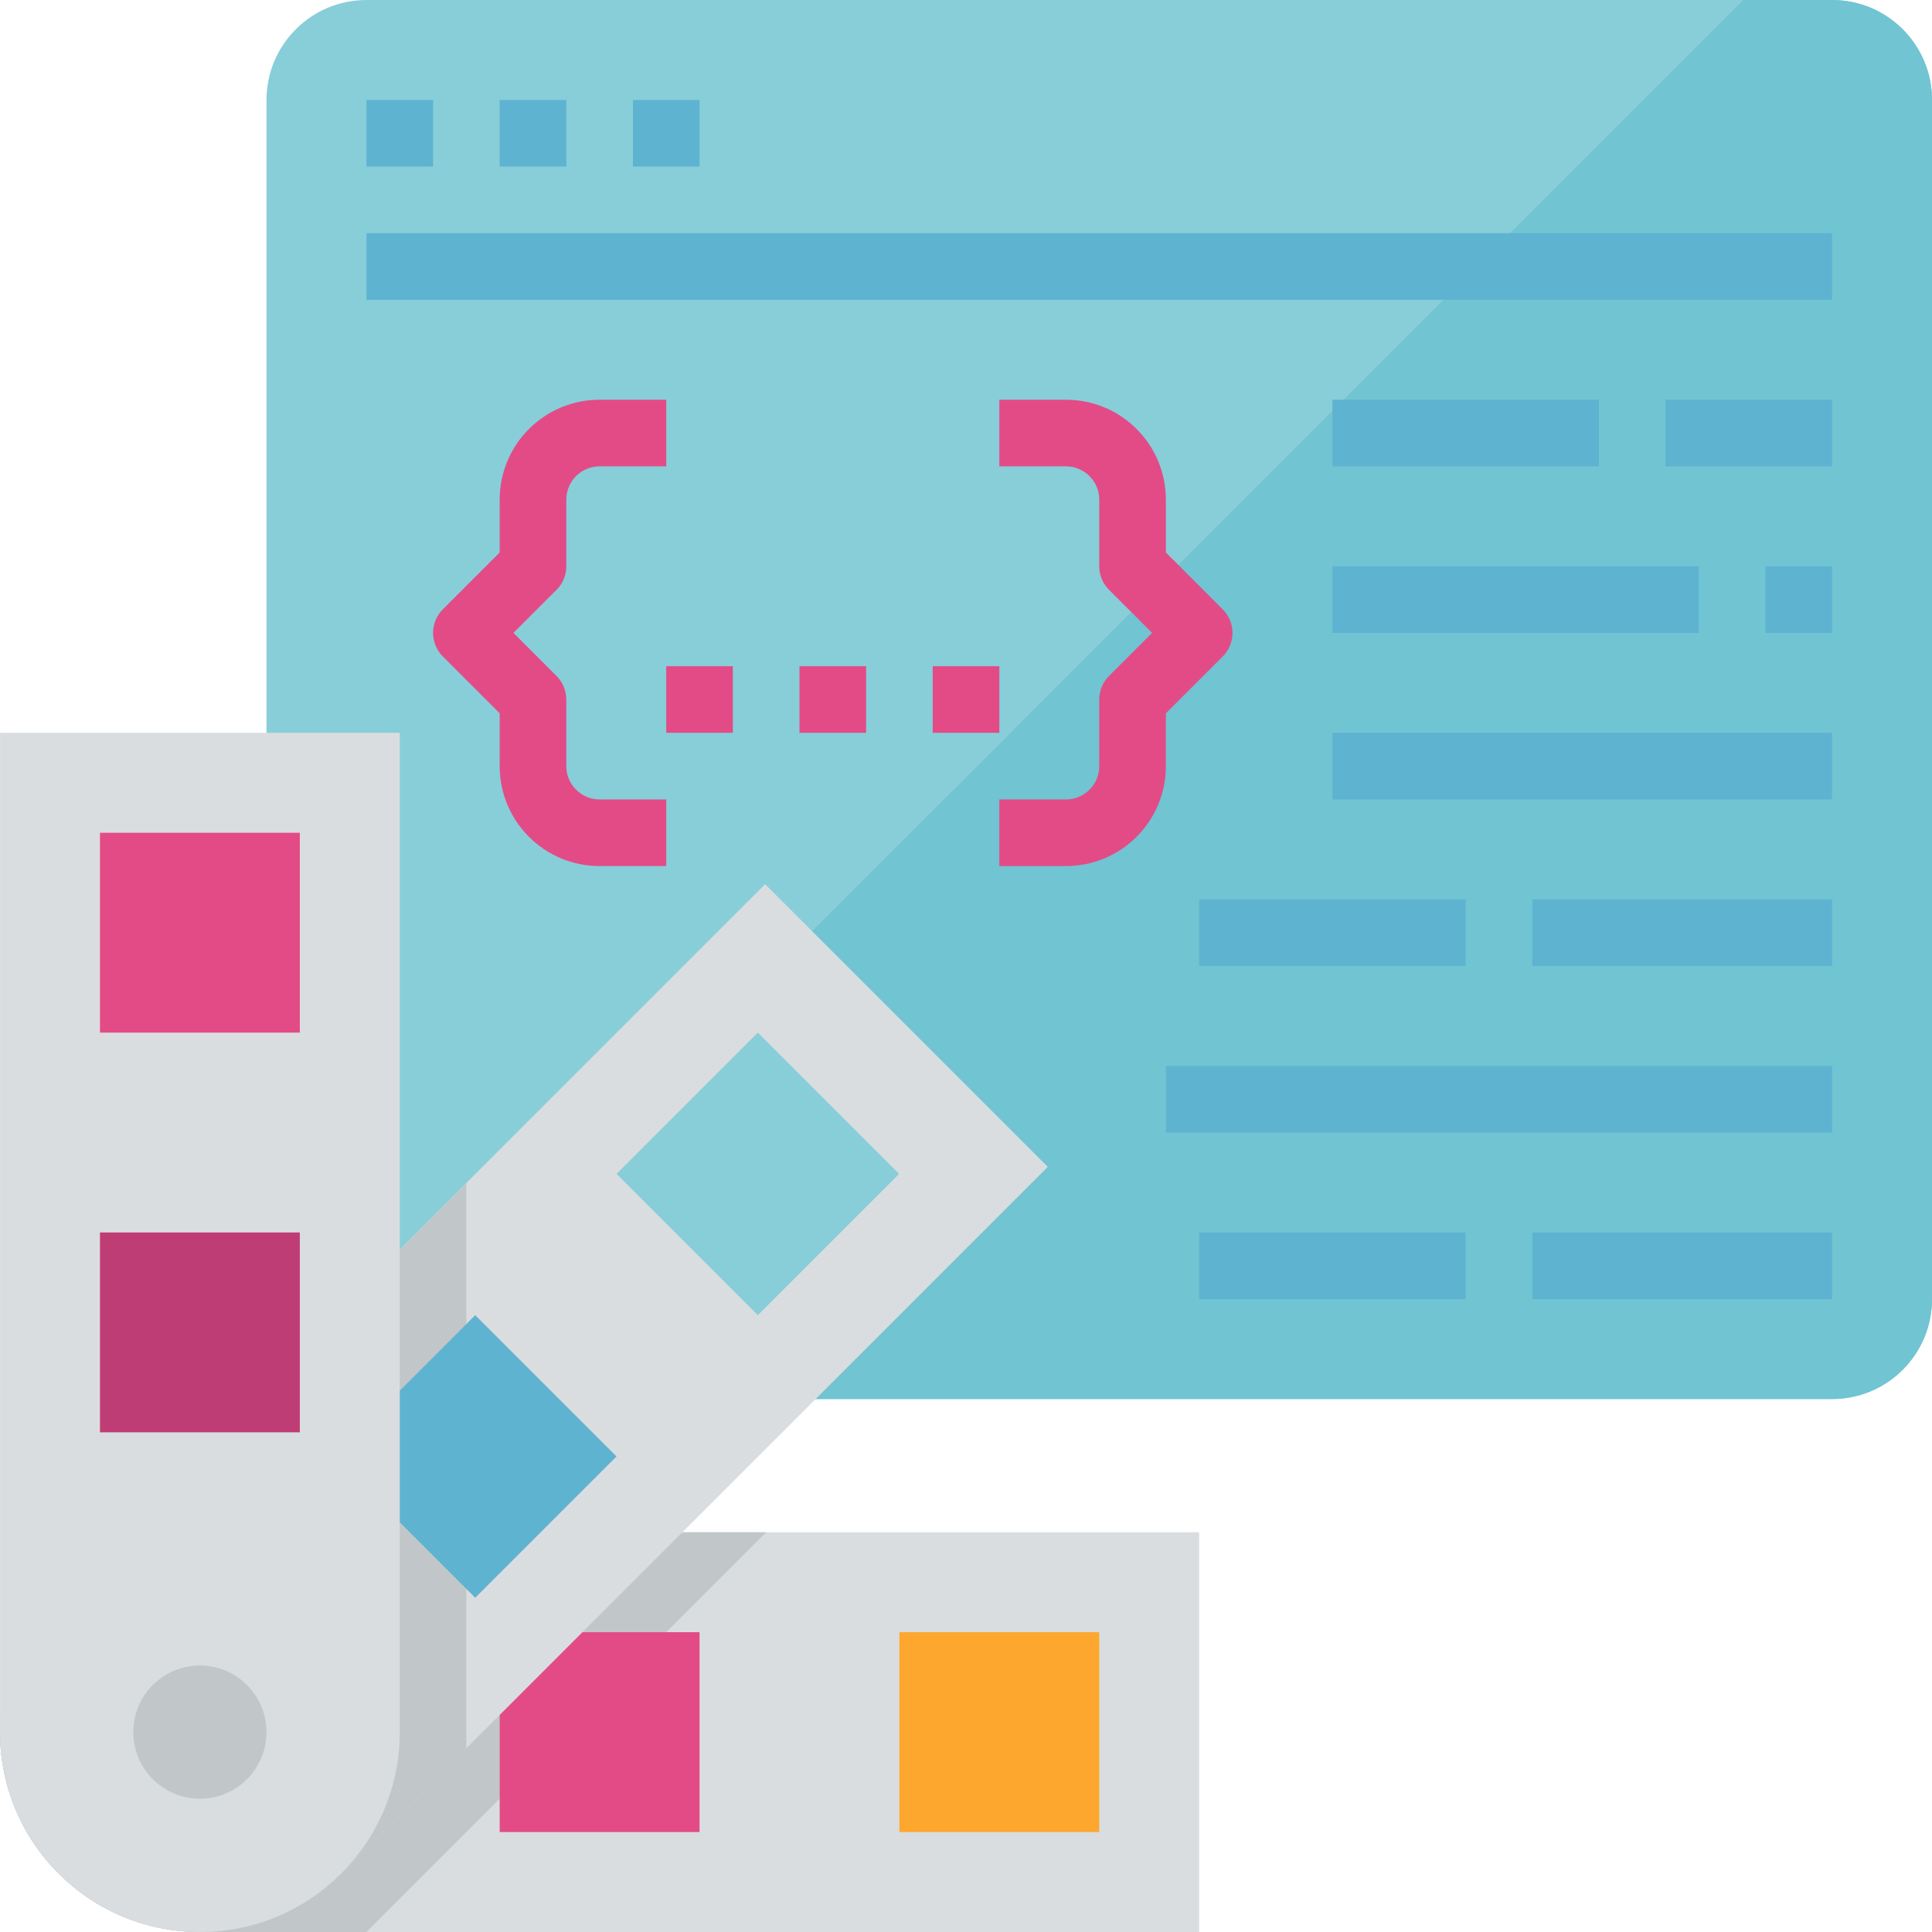 <?xml version="1.0" encoding="iso-8859-1"?>
<!-- Generator: Adobe Illustrator 21.0.0, SVG Export Plug-In . SVG Version: 6.00 Build 0)  -->
<svg version="1.1" id="Capa_1" xmlns="http://www.w3.org/2000/svg" xmlns:xlink="http://www.w3.org/1999/xlink" x="0px" y="0px"
	 viewBox="0 0 587.708 587.708" style="enable-background:new 0 0 587.708 587.708;" xml:space="preserve">
<g>
	<g>
		<g id="flat_28_">
			<path style="fill:#87CED9;" d="M111.471,0.004H557.31c16.79,0,30.398,13.608,30.398,30.398V395.18
				c0,16.79-13.608,30.398-30.398,30.398H111.471c-16.79,0-30.398-13.608-30.398-30.398V30.403
				C81.073,13.613,94.681,0.004,111.471,0.004z"/>
			<path style="fill:#71C4D1;" d="M557.31,0.004h-27.024L105.391,424.96c1.996,0.405,4.033,0.618,6.08,0.618H557.31
				c16.79,0,30.398-13.608,30.398-30.398V30.403C587.708,13.613,574.09,0.004,557.31,0.004z"/>
			<rect x="111.471" y="30.403" style="fill:#5EB3D1;" width="20.265" height="20.265"/>
			<rect x="152.002" y="30.403" style="fill:#5EB3D1;" width="20.265" height="20.265"/>
			<rect x="192.533" y="30.403" style="fill:#5EB3D1;" width="20.265" height="20.265"/>
			<rect x="111.471" y="70.933" style="fill:#5EB3D1;" width="445.839" height="20.265"/>
			<rect x="466.116" y="273.587" style="fill:#5EB3D1;" width="91.194" height="20.265"/>
			<rect x="354.656" y="324.251" style="fill:#5EB3D1;" width="202.654" height="20.265"/>
			<rect x="405.319" y="172.26" style="fill:#5EB3D1;" width="111.46" height="20.265"/>
			<rect x="405.319" y="121.597" style="fill:#5EB3D1;" width="81.062" height="20.265"/>
			<rect x="506.646" y="121.597" style="fill:#5EB3D1;" width="50.663" height="20.265"/>
			<rect x="537.044" y="172.26" style="fill:#5EB3D1;" width="20.265" height="20.265"/>
			<rect x="405.319" y="222.924" style="fill:#5EB3D1;" width="151.99" height="20.265"/>
			<rect x="364.789" y="273.587" style="fill:#5EB3D1;" width="81.062" height="20.265"/>
			<rect x="466.116" y="374.914" style="fill:#5EB3D1;" width="91.194" height="20.265"/>
			<rect x="364.789" y="374.914" style="fill:#5EB3D1;" width="81.062" height="20.265"/>
			<path style="fill:#DADDDF;" d="M60.808,466.109h303.981l0,0v121.592l0,0H60.808c-33.58,0-60.796-27.216-60.796-60.796l0,0l0,0
				C0.011,493.325,27.228,466.109,60.808,466.109z"/>
			<path style="fill:#C1C7C9;" d="M60.808,466.109c-33.58,0-60.796,27.216-60.796,60.796s27.216,60.796,60.796,60.796h50.663
				l121.592-121.592H60.808z"/>
			<rect x="273.594" y="496.507" style="fill:#FDA72F;" width="60.796" height="60.796"/>
			<rect x="152.002" y="496.507" style="fill:#E34B87;" width="60.796" height="60.796"/>
			<path style="fill:#DADDDF;" d="M17.804,483.922l214.945-214.945l0,0l85.976,85.976l0,0L103.791,569.898
				c-23.741,23.741-62.235,23.741-85.976,0l0,0C-5.936,546.157-5.936,507.663,17.804,483.922z"/>
			<path style="fill:#C1C7C9;" d="M141.869,359.867L17.815,483.912c-23.741,23.741-23.741,62.245,0,85.986s62.245,23.741,85.986,0
				l38.069-38.079V359.867z"/>
			
				<rect x="200.199" y="326.709" transform="matrix(0.707 -0.707 0.707 0.707 -184.972 267.651)" style="fill:#87CED9;" width="60.796" height="60.796"/>
			
				<rect x="114.225" y="412.687" transform="matrix(0.707 -0.707 0.707 0.707 -270.949 232.04)" style="fill:#5EB3D1;" width="60.796" height="60.796"/>
			<path style="fill:#DADDDF;" d="M0.011,526.905V222.924l0,0h121.592l0,0v303.981c0,33.58-27.216,60.796-60.796,60.796l0,0
				C27.228,587.701,0.011,560.485,0.011,526.905z"/>
			<circle style="fill:#C1C7C9;" cx="60.808" cy="526.905" r="20.265"/>
			<path style="fill:#E34B87;" d="M202.665,263.455H182.4c-16.79,0-30.398-13.608-30.398-30.398v-16.07l-17.297-17.297
				c-3.952-3.952-3.952-10.376,0-14.328l17.297-17.297v-16.07c0-16.79,13.608-30.398,30.398-30.398h20.265v20.265H182.4
				c-5.593,0-10.133,4.539-10.133,10.133v20.265c0,2.685-1.064,5.269-2.969,7.164l-13.102,13.102l13.102,13.102
				c1.895,1.895,2.959,4.479,2.969,7.164v20.265c0,5.593,4.539,10.133,10.133,10.133h20.265V263.455z"/>
			<path style="fill:#E34B87;" d="M324.258,263.455h-20.265v-20.265h20.265c5.593,0,10.133-4.539,10.133-10.133v-20.265
				c0-2.685,1.064-5.269,2.969-7.164l13.102-13.102l-13.102-13.102c-1.905-1.895-2.969-4.479-2.969-7.164v-20.265
				c0-5.593-4.539-10.133-10.133-10.133h-20.265v-20.265h20.265c16.79,0,30.398,13.608,30.398,30.398v16.07l17.297,17.297
				c3.952,3.952,3.952,10.376,0,14.328l-17.297,17.297v16.07C354.656,249.846,341.038,263.455,324.258,263.455z"/>
			<rect x="202.665" y="202.658" style="fill:#E34B87;" width="20.265" height="20.265"/>
			<rect x="243.196" y="202.658" style="fill:#E34B87;" width="20.265" height="20.265"/>
			<rect x="283.727" y="202.658" style="fill:#E34B87;" width="20.265" height="20.265"/>
			<rect x="30.409" y="253.322" style="fill:#E34B87;" width="60.796" height="60.796"/>
			<rect x="30.409" y="374.914" style="fill:#BF3D75;" width="60.796" height="60.796"/>
		</g>
	</g>
</g>
<g>
</g>
<g>
</g>
<g>
</g>
<g>
</g>
<g>
</g>
<g>
</g>
<g>
</g>
<g>
</g>
<g>
</g>
<g>
</g>
<g>
</g>
<g>
</g>
<g>
</g>
<g>
</g>
<g>
</g>
</svg>
